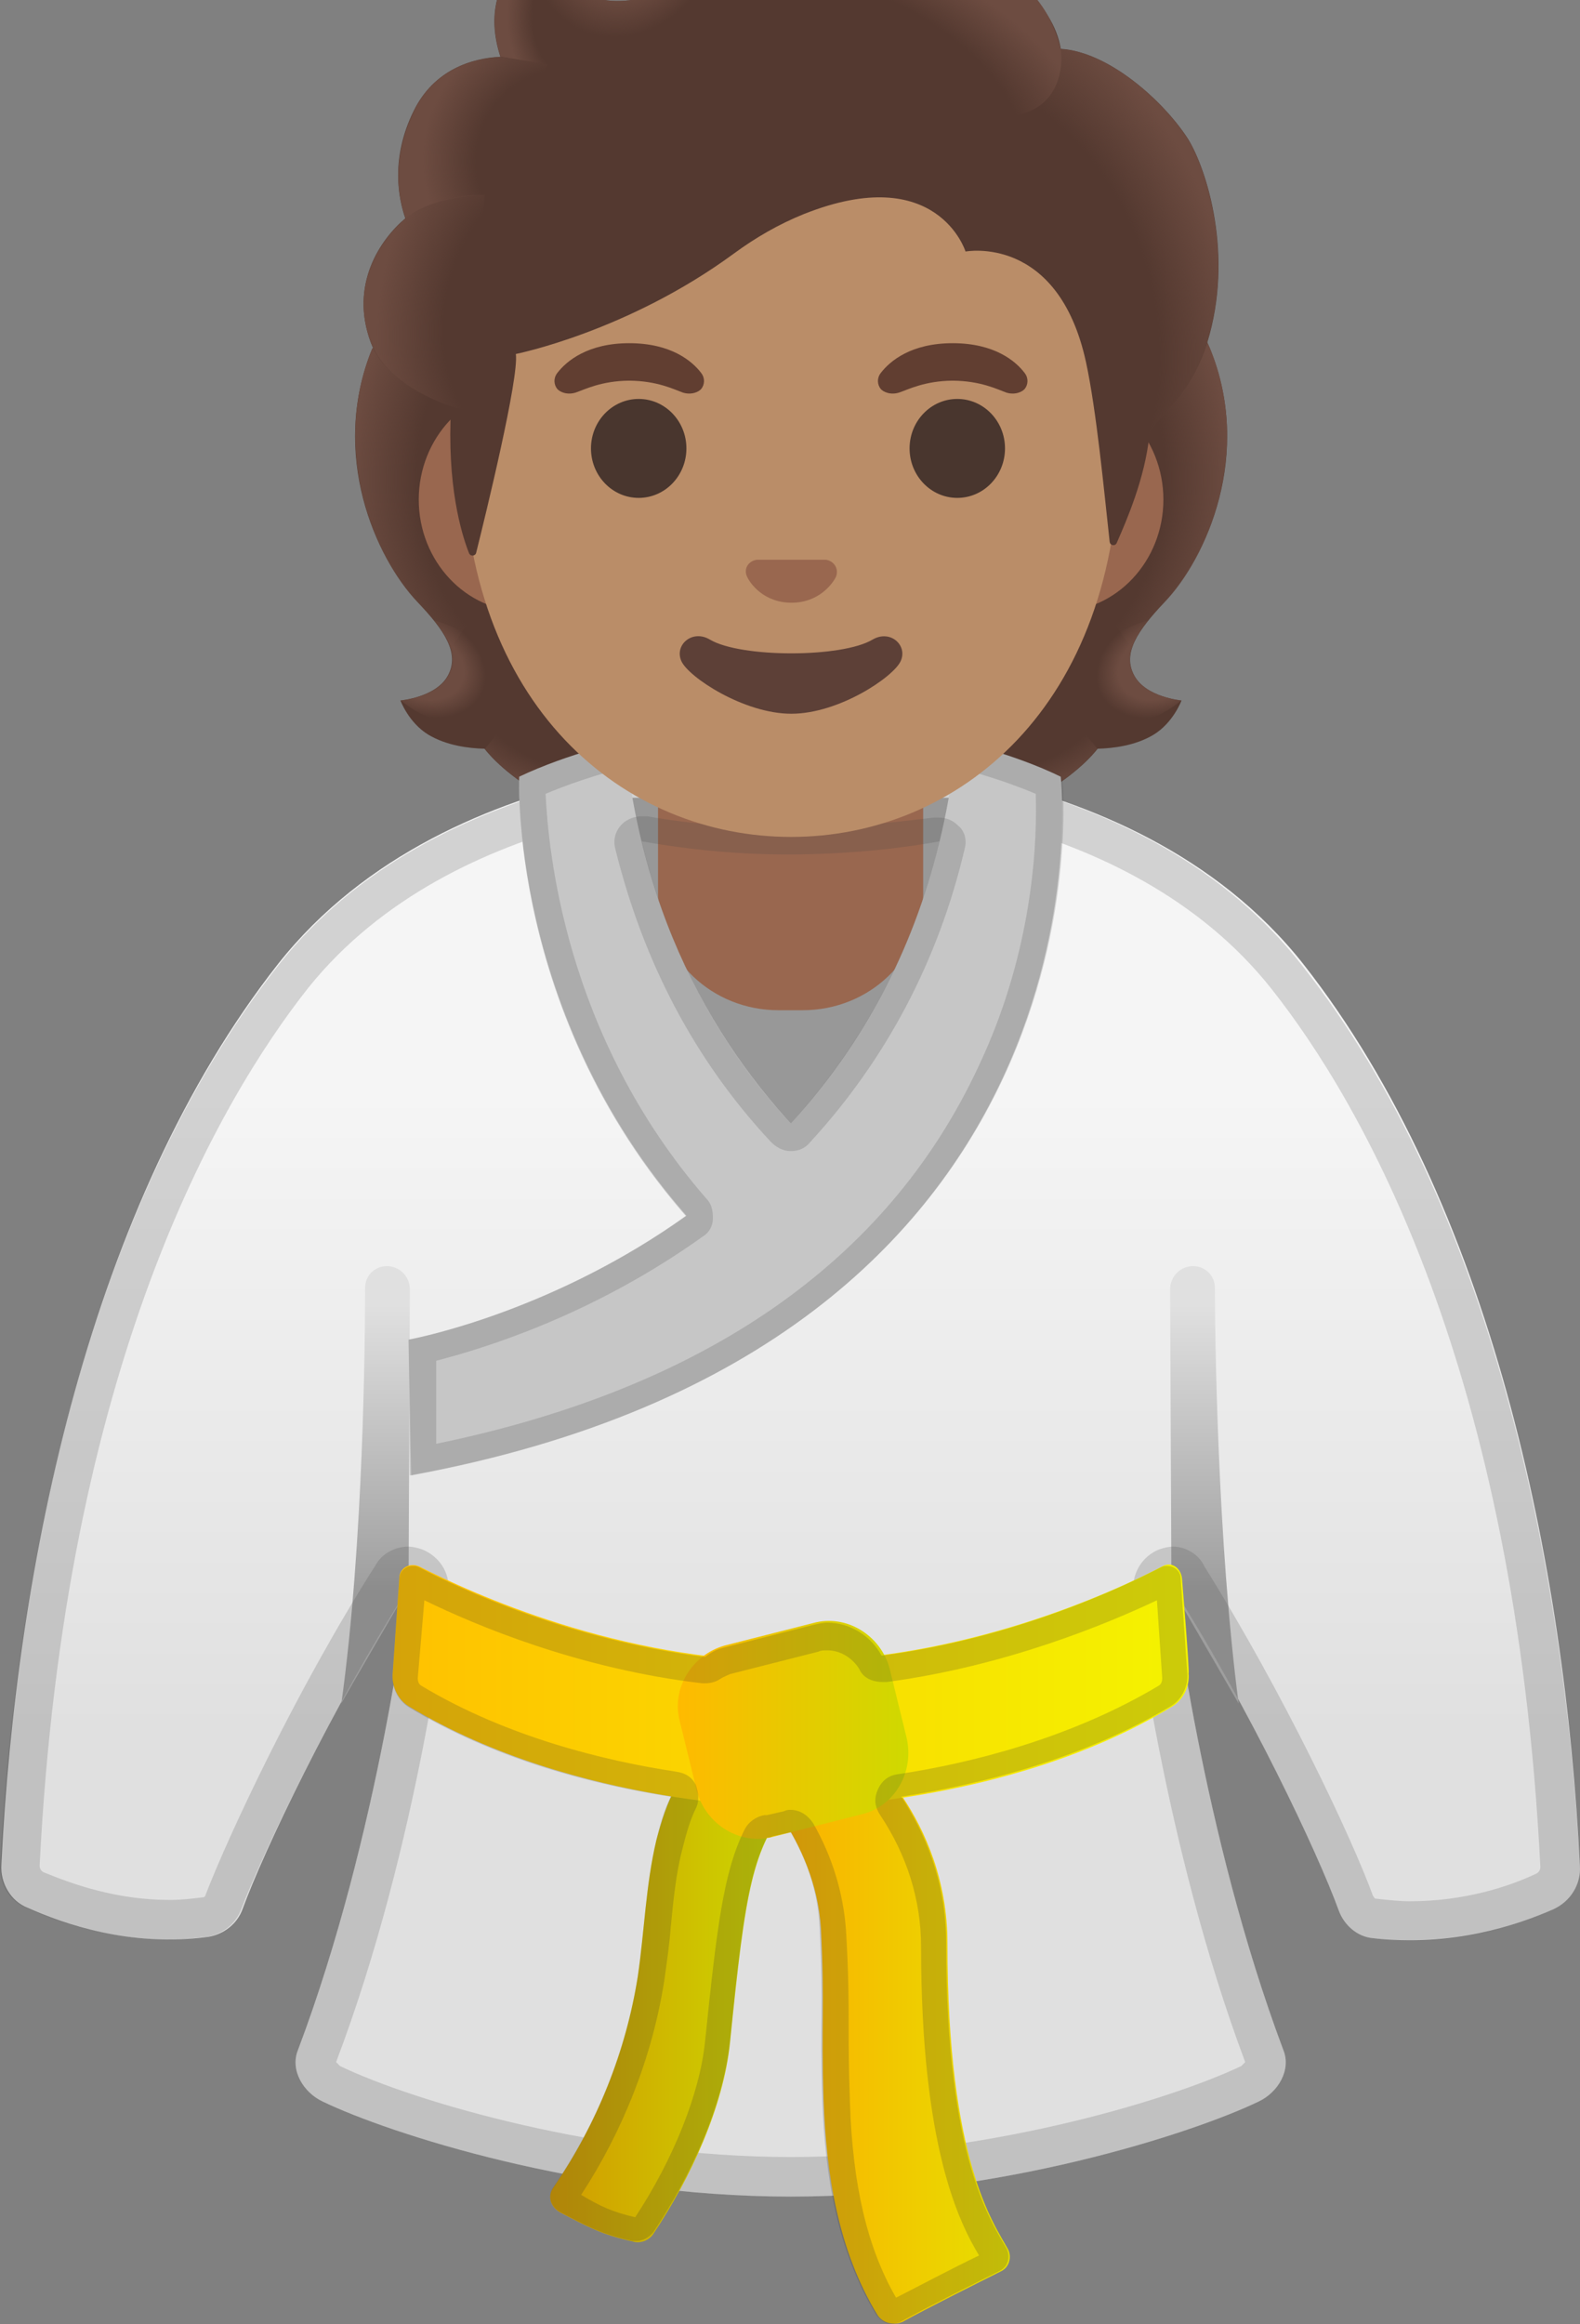 <?xml version="1.0" encoding="UTF-8" standalone="no"?>
<!-- Generator: Adobe Illustrator 24.0.3, SVG Export Plug-In . SVG Version: 6.00 Build 0)  -->

<svg
   version="1.1"
   id="Layer_1"
   x="0px"
   y="0px"
   viewBox="0 0 119.917 176.282"
   xml:space="preserve"
   sodipodi:docname="yellowbelt.svg"
   inkscape:version="1.1.1 (3bf5ae0d25, 2021-09-20, custom)"
   width="119.917"
   height="176.282"
   xmlns:inkscape="http://www.inkscape.org/namespaces/inkscape"
   xmlns:sodipodi="http://sodipodi.sourceforge.net/DTD/sodipodi-0.dtd"
   xmlns:xlink="http://www.w3.org/1999/xlink"
   xmlns="http://www.w3.org/2000/svg"
   xmlns:svg="http://www.w3.org/2000/svg"><rect x="0" y="0" width="119.917" height="176.282" fill="#808080" stroke="none"/><defs
   id="defs56"><linearGradient
     inkscape:collect="always"
     id="linearGradient3016"><stop
       style="stop-color:#d29a00;stop-opacity:1"
       offset="0"
       id="stop3012" /><stop
       style="stop-color:#cbdd00;stop-opacity:1"
       offset="1"
       id="stop3014" /></linearGradient><linearGradient
     inkscape:collect="always"
     id="linearGradient2110"><stop
       style="stop-color:#ffc100;stop-opacity:1"
       offset="0"
       id="stop2106" /><stop
       style="stop-color:#f4f300;stop-opacity:1"
       offset="1"
       id="stop2108" /></linearGradient><linearGradient
     inkscape:collect="always"
     id="linearGradient2104"><stop
       style="stop-color:#ffba00;stop-opacity:1"
       offset="0"
       id="stop2100" /><stop
       style="stop-color:#cfd900;stop-opacity:1"
       offset="1"
       id="stop2102" /></linearGradient><linearGradient
     inkscape:collect="always"
     id="linearGradient1983"><stop
       style="stop-color:#ffa900;stop-opacity:1"
       offset="0"
       id="stop1979" /><stop
       style="stop-color:#e6e000;stop-opacity:1"
       offset="1"
       id="stop1981" /></linearGradient><linearGradient
     inkscape:collect="always"
     xlink:href="#linearGradient1983"
     id="linearGradient1985"
     x1="60.7"
     y1="102.119"
     x2="80.635"
     y2="102.119"
     gradientUnits="userSpaceOnUse"
     gradientTransform="translate(-3.992,52.213)" /><linearGradient
     inkscape:collect="always"
     xlink:href="#linearGradient3016"
     id="linearGradient1987"
     x1="45.752"
     y1="98.816"
     x2="64.344"
     y2="98.816"
     gradientUnits="userSpaceOnUse"
     gradientTransform="translate(-3.992,52.213)" /><linearGradient
     inkscape:collect="always"
     xlink:href="#linearGradient2110"
     id="linearGradient1989"
     x1="33.787"
     y1="75.68"
     x2="94.213"
     y2="75.68"
     gradientUnits="userSpaceOnUse"
     gradientTransform="translate(-3.992,52.213)" /><linearGradient
     inkscape:collect="always"
     xlink:href="#linearGradient2104"
     id="linearGradient1991"
     x1="55.435"
     y1="79"
     x2="72.932"
     y2="79"
     gradientUnits="userSpaceOnUse"
     gradientTransform="translate(-3.992,52.213)" /><linearGradient
     id="hand_3_"
     gradientUnits="userSpaceOnUse"
     x1="113.339"
     y1="22.747"
     x2="103.056"
     y2="29.823"
     gradientTransform="matrix(1,0,0,-1,0,130)"><stop
       offset="0"
       style="stop-color:#8D5738"
       id="stop69" /><stop
       offset="0.5"
       style="stop-color:#A56C43"
       id="stop71" /></linearGradient><linearGradient
     id="tone_12_"
     gradientUnits="userSpaceOnUse"
     x1="106.945"
     y1="24.495"
     x2="105.318"
     y2="27.114"
     gradientTransform="matrix(1,0,0,-1,0,130)"><stop
       offset="0"
       style="stop-color:#8D5738"
       id="stop78" /><stop
       offset="1"
       style="stop-color:#A56C43;stop-opacity:0"
       id="stop80" /></linearGradient><linearGradient
     id="arm_3_"
     gradientUnits="userSpaceOnUse"
     x1="435.402"
     y1="66.414"
     x2="435.402"
     y2="21.552"
     gradientTransform="rotate(180,262.879,65)"><stop
       offset="0"
       style="stop-color:#8D5738"
       id="stop2-3" /><stop
       offset="0.5"
       style="stop-color:#A56C43"
       id="stop4-6" /></linearGradient><linearGradient
     id="arm_4_"
     gradientUnits="userSpaceOnUse"
     x1="37.188"
     y1="66.414"
     x2="37.188"
     y2="21.552"
     gradientTransform="matrix(1,0,0,-1,0,130)"><stop
       offset="0"
       style="stop-color:#8D5738"
       id="stop9-7" /><stop
       offset="0.5"
       style="stop-color:#A56C43"
       id="stop11-5" /></linearGradient><linearGradient
     id="shadow_4_"
     gradientUnits="userSpaceOnUse"
     x1="26.494"
     y1="22.38"
     x2="31.461"
     y2="16.134"
     gradientTransform="matrix(1,-0.009,-0.009,-1,0.161,130.191)"><stop
       offset="0"
       style="stop-color:#8D5738"
       id="stop29" /><stop
       offset="0.5"
       style="stop-color:#A56C43;stop-opacity:0"
       id="stop31" /></linearGradient><linearGradient
     id="hand_4_"
     gradientUnits="userSpaceOnUse"
     x1="13.984"
     y1="24.347"
     x2="28.702"
     y2="30.102"
     gradientTransform="matrix(1,0,0,-1,0,130)"><stop
       offset="0"
       style="stop-color:#8D5738"
       id="stop88" /><stop
       offset="0.5"
       style="stop-color:#A56C43"
       id="stop90" /></linearGradient><linearGradient
     id="tone_15_"
     gradientUnits="userSpaceOnUse"
     x1="20.895"
     y1="25.176"
     x2="23.124"
     y2="27.936"
     gradientTransform="matrix(1,0,0,-1,0,130)"><stop
       offset="0"
       style="stop-color:#8D5738"
       id="stop97" /><stop
       offset="1"
       style="stop-color:#A56C43;stop-opacity:0"
       id="stop99" /></linearGradient><radialGradient
     id="SVGID_1_-3"
     cx="107.177"
     cy="85.792"
     r="11.312"
     gradientTransform="matrix(1,0,0,0.491,-36.133,-0.969)"
     gradientUnits="userSpaceOnUse"><stop
       offset="0.728"
       style="stop-color:#6D4C41;stop-opacity:0"
       id="stop109" /><stop
       offset="1"
       style="stop-color:#6D4C41"
       id="stop111" /></radialGradient><radialGradient
     id="SVGID_2_-5"
     cx="97.518"
     cy="91.302"
     r="3.343"
     gradientTransform="matrix(-0.906,0.424,-0.314,-0.672,199.217,59.505)"
     gradientUnits="userSpaceOnUse"><stop
       offset="0.663"
       style="stop-color:#6D4C41"
       id="stop116" /><stop
       offset="1"
       style="stop-color:#6D4C41;stop-opacity:0"
       id="stop118" /></radialGradient><radialGradient
     id="SVGID_3_-6"
     cx="106.772"
     cy="97.86"
     r="14.684"
     gradientTransform="matrix(-0.075,-0.997,0.831,-0.062,0.158,142.594)"
     gradientUnits="userSpaceOnUse"><stop
       offset="0.725"
       style="stop-color:#6D4C41;stop-opacity:0"
       id="stop123" /><stop
       offset="1"
       style="stop-color:#6D4C41"
       id="stop125" /></radialGradient><radialGradient
     id="SVGID_4_"
     cx="56.412"
     cy="100.253"
     r="14.684"
     gradientTransform="matrix(0.075,-0.997,-0.831,-0.062,133.6,92.524)"
     gradientUnits="userSpaceOnUse"><stop
       offset="0.725"
       style="stop-color:#6D4C41;stop-opacity:0"
       id="stop130" /><stop
       offset="1"
       style="stop-color:#6D4C41"
       id="stop132" /></radialGradient><radialGradient
     id="SVGID_5_"
     cx="58.967"
     cy="85.792"
     r="11.312"
     gradientTransform="matrix(-1,0,0,0.491,115.934,-0.969)"
     gradientUnits="userSpaceOnUse"><stop
       offset="0.728"
       style="stop-color:#6D4C41;stop-opacity:0"
       id="stop137" /><stop
       offset="1"
       style="stop-color:#6D4C41"
       id="stop139" /></radialGradient><radialGradient
     id="SVGID_6_"
     cx="45.496"
     cy="90.16"
     r="3.343"
     gradientTransform="matrix(0.906,0.424,0.314,-0.672,-23.728,80.785)"
     gradientUnits="userSpaceOnUse"><stop
       offset="0.663"
       style="stop-color:#6D4C41"
       id="stop144" /><stop
       offset="1"
       style="stop-color:#6D4C41;stop-opacity:0"
       id="stop146" /></radialGradient><radialGradient
     id="SVGID_7_"
     cx="72.532"
     cy="105.845"
     r="17.211"
     gradientTransform="matrix(0.308,0.952,0.706,-0.228,-24.247,-22.575)"
     gradientUnits="userSpaceOnUse"><stop
       offset="0.699"
       style="stop-color:#6D4C41;stop-opacity:0"
       id="stop172" /><stop
       offset="1"
       style="stop-color:#6D4C41"
       id="stop174" /></radialGradient><radialGradient
     id="SVGID_8_"
     cx="55.658"
     cy="125.824"
     r="4.513"
     gradientTransform="matrix(0.881,0.473,0.56,-1.045,-63.538,108.704)"
     gradientUnits="userSpaceOnUse"><stop
       offset="0.58"
       style="stop-color:#6D4C41"
       id="stop179" /><stop
       offset="1"
       style="stop-color:#6D4C41;stop-opacity:0"
       id="stop181" /></radialGradient><radialGradient
     id="SVGID_9_"
     cx="152.812"
     cy="57.256"
     r="13.873"
     gradientTransform="matrix(-0.938,-0.394,-0.218,0.528,221.9,41.724)"
     gradientUnits="userSpaceOnUse"><stop
       offset="0.699"
       style="stop-color:#6D4C41;stop-opacity:0"
       id="stop186" /><stop
       offset="1"
       style="stop-color:#6D4C41"
       id="stop188" /></radialGradient><radialGradient
     id="SVGID_10_"
     cx="54.2"
     cy="122.18"
     r="4.142"
     gradientTransform="matrix(1,0,0,-1.223,0,157.1)"
     gradientUnits="userSpaceOnUse"><stop
       offset="0.702"
       style="stop-color:#6D4C41;stop-opacity:0"
       id="stop193" /><stop
       offset="1"
       style="stop-color:#6D4C41"
       id="stop195" /></radialGradient><radialGradient
     id="SVGID_11_"
     cx="55.856"
     cy="113.297"
     r="7.769"
     gradientTransform="matrix(-0.966,-0.26,-0.243,0.904,135.122,-72.924)"
     gradientUnits="userSpaceOnUse"><stop
       offset="0.66"
       style="stop-color:#6D4C41;stop-opacity:0"
       id="stop200" /><stop
       offset="1"
       style="stop-color:#6D4C41"
       id="stop202" /></radialGradient><radialGradient
     id="SVGID_12_"
     cx="51.66"
     cy="107.158"
     r="8.156"
     gradientTransform="matrix(0.991,0.136,0.192,-1.392,-19.911,164.583)"
     gradientUnits="userSpaceOnUse"><stop
       offset="0.598"
       style="stop-color:#6D4C41;stop-opacity:0"
       id="stop207" /><stop
       offset="1"
       style="stop-color:#6D4C41"
       id="stop209" /></radialGradient></defs><sodipodi:namedview
   id="namedview54"
   pagecolor="#ffffff"
   bordercolor="#eeeeee"
   borderopacity="1"
   inkscape:pageshadow="0"
   inkscape:pageopacity="0"
   inkscape:pagecheckerboard="0"
   showgrid="false"
   inkscape:zoom="11.84375"
   inkscape:cx="70.585752"
   inkscape:cy="138.80739"
   inkscape:window-width="2560"
   inkscape:window-height="1000"
   inkscape:window-x="1920"
   inkscape:window-y="0"
   inkscape:window-maximized="1"
   inkscape:current-layer="Layer_1"
   inkscape:snap-global="false" />
<linearGradient
   id="SVGID_1_"
   gradientUnits="userSpaceOnUse"
   x1="64"
   y1="719.977"
   x2="64"
   y2="806.526"
   gradientTransform="translate(-3.992,-661.677)">
	<stop
   offset="0.284"
   style="stop-color:#F5F5F5"
   id="stop2" />
	<stop
   offset="0.842"
   style="stop-color:#E0E0E0"
   id="stop4" />
</linearGradient>
<g
   id="hairGroup"
   transform="matrix(1.545,0,0,1.545,-38.84,-10.647)"><path
     id="hair_3_"
     style="fill:#543930"
     d="m 80.86,40.06 c -0.6,-1.1 0.17,-2.21 1.48,-3.6 2.08,-2.19 4.35,-7.28 2.24,-12.44 0.01,-0.03 -0.41,-0.9 -0.4,-0.93 L 83.31,23.05 C 83.03,23.01 73.52,22.99 64,22.99 c -9.52,0 -19.03,0.02 -19.31,0.06 0,0 -1.28,0.94 -1.27,0.97 -2.1,5.17 0.16,10.25 2.24,12.44 1.31,1.38 2.08,2.5 1.48,3.6 -0.58,1.07 -2.33,1.22 -2.33,1.22 0,0 0.4,1.09 1.37,1.68 0.9,0.54 1.99,0.67 2.76,0.69 0,0 2.97,4.11 10.74,4.11 H 64 68.32 c 7.76,0 10.74,-4.11 10.74,-4.11 0.76,-0.02 1.86,-0.15 2.75,-0.69 0.97,-0.59 1.37,-1.68 1.37,-1.68 0,0 -1.74,-0.15 -2.32,-1.22 z" /><g
     id="hairHighlights_1_"><radialGradient
       id="radialGradient1085"
       cx="107.177"
       cy="85.792"
       r="11.312"
       gradientTransform="matrix(1,0,0,0.491,-36.133,-0.969)"
       gradientUnits="userSpaceOnUse"><stop
         offset="0.728"
         style="stop-color:#6D4C41;stop-opacity:0"
         id="stop1081" /><stop
         offset="1"
         style="stop-color:#6D4C41"
         id="stop1083" /></radialGradient><path
       style="fill:url(#SVGID_1_-3)"
       d="M 63.99,47.76 V 43.2 l 13.8,-1.09 1.25,1.54 c 0,0 -2.97,4.11 -10.74,4.11 z"
       id="path114" /><radialGradient
       id="radialGradient1092"
       cx="97.518"
       cy="91.302"
       r="3.343"
       gradientTransform="matrix(-0.906,0.424,-0.314,-0.672,199.217,59.505)"
       gradientUnits="userSpaceOnUse"><stop
         offset="0.663"
         style="stop-color:#6D4C41"
         id="stop1088" /><stop
         offset="1"
         style="stop-color:#6D4C41;stop-opacity:0"
         id="stop1090" /></radialGradient><path
       style="fill:url(#SVGID_2_-5)"
       d="m 79.02,41.66 c -2.07,-3.14 2.52,-4.31 2.52,-4.31 0,0 0,0 0,0 -0.8,0.99 -1.16,1.86 -0.69,2.71 0.58,1.07 2.32,1.22 2.32,1.22 0,0 -2.36,2.11 -4.15,0.38 z"
       id="path121" /><radialGradient
       id="radialGradient1099"
       cx="106.772"
       cy="97.86"
       r="14.684"
       gradientTransform="matrix(-0.075,-0.997,0.831,-0.062,0.158,142.594)"
       gradientUnits="userSpaceOnUse"><stop
         offset="0.725"
         style="stop-color:#6D4C41;stop-opacity:0"
         id="stop1095" /><stop
         offset="1"
         style="stop-color:#6D4C41"
         id="stop1097" /></radialGradient><path
       style="fill:url(#SVGID_3_-6)"
       d="m 84.59,24.02 c 2.05,5 -0.11,10.15 -2.13,12.32 -0.28,0.3 -1.45,1.45 -1.72,2.38 0,0 -4.61,-6.43 -5.99,-10.2 -0.28,-0.76 -0.53,-1.55 -0.56,-2.36 -0.03,-0.61 0.07,-1.33 0.42,-1.85 0.43,-0.63 9.74,-0.82 9.74,-0.82 -0.01,0.01 0.24,0.53 0.24,0.53 z"
       id="path128" /><radialGradient
       id="radialGradient1106"
       cx="56.412"
       cy="100.253"
       r="14.684"
       gradientTransform="matrix(0.075,-0.997,-0.831,-0.062,133.6,92.524)"
       gradientUnits="userSpaceOnUse"><stop
         offset="0.725"
         style="stop-color:#6D4C41;stop-opacity:0"
         id="stop1102" /><stop
         offset="1"
         style="stop-color:#6D4C41"
         id="stop1104" /></radialGradient><path
       style="fill:url(#SVGID_4_)"
       d="m 43.42,24.02 c -2.05,5 0.11,10.15 2.13,12.32 0.28,0.3 1.45,1.45 1.72,2.38 0,0 4.61,-6.43 5.99,-10.2 0.28,-0.76 0.53,-1.55 0.56,-2.36 0.03,-0.61 -0.07,-1.33 -0.42,-1.85 -0.43,-0.63 -0.93,-0.47 -1.66,-0.47 -1.39,0 -7.48,-0.36 -7.95,-0.36 0.01,0.02 -0.37,0.54 -0.37,0.54 z"
       id="path135" /><radialGradient
       id="radialGradient1113"
       cx="58.967"
       cy="85.792"
       r="11.312"
       gradientTransform="matrix(-1,0,0,0.491,115.934,-0.969)"
       gradientUnits="userSpaceOnUse"><stop
         offset="0.728"
         style="stop-color:#6D4C41;stop-opacity:0"
         id="stop1109" /><stop
         offset="1"
         style="stop-color:#6D4C41"
         id="stop1111" /></radialGradient><path
       style="fill:url(#SVGID_5_)"
       d="M 64.02,47.76 V 43.2 l -13.8,-1.09 -1.26,1.54 c 0,0 2.97,4.11 10.74,4.11 z"
       id="path142" /><radialGradient
       id="radialGradient1120"
       cx="45.496"
       cy="90.16"
       r="3.343"
       gradientTransform="matrix(0.906,0.424,0.314,-0.672,-23.728,80.785)"
       gradientUnits="userSpaceOnUse"><stop
         offset="0.663"
         style="stop-color:#6D4C41"
         id="stop1116" /><stop
         offset="1"
         style="stop-color:#6D4C41;stop-opacity:0"
         id="stop1118" /></radialGradient><path
       style="fill:url(#SVGID_6_)"
       d="m 48.99,41.66 c 2.07,-3.14 -2.52,-4.31 -2.52,-4.31 0,0 0,0 0,0 0.8,0.99 1.16,1.86 0.69,2.71 -0.58,1.07 -2.33,1.22 -2.33,1.22 0,0 2.38,2.11 4.16,0.38 z"
       id="path149" /></g></g><path
   style="fill:url(#SVGID_1_)"
   d="m 98.908,73.113 c -13.2,-16.7 -38.9,-15.7 -38.9,-15.7 0,0 -25.7,-1 -38.9,15.7 -14.3,18.2 -19.9,45.7 -21,68.3 -0.1,1.4 0.7,2.8 2,3.3 2.7,1.2 7.7,3 13.7,2.2 1.2,-0.2 2.2,-1 2.6,-2.1 1.6,-4.4 6.8,-15.3 12.6,-24.4 0,0 -2.2,18.7 -8.4,35.1 -0.6,1.5 0.4,3.2 1.9,3.9 5,2.4 19.7,7.2 35.5,7.2 15.8,0 30.5,-4.8 35.5,-7.2 1.5,-0.7 2.5,-2.4 1.9,-3.9 -6.2,-16.5 -8.4,-35.1 -8.4,-35.1 5.8,9.1 11,20.1 12.6,24.5 0.4,1.1 1.4,2 2.6,2.1 6,0.7 11,-1 13.7,-2.2 1.3,-0.6 2.1,-1.9 2,-3.3 -1.1,-22.7 -6.7,-50.2 -21,-68.4 z"
   id="path7" />
<linearGradient
   id="SVGID_2_"
   gradientUnits="userSpaceOnUse"
   x1="95.4"
   y1="749.569"
   x2="95.4"
   y2="788.904"
   gradientTransform="translate(-3.992,-661.677)">
	<stop
   offset="0.282"
   style="stop-color:#E0E0E0"
   id="stop9" />
	<stop
   offset="0.836"
   style="stop-color:#9E9E9E"
   id="stop11" />
</linearGradient>
<path
   style="fill:url(#SVGID_2_)"
   d="m 88.908,120.413 -0.1,-22.6 c 0,-1.5 1.7,-2.3 2.8,-1.4 0.4,0.3 0.6,0.8 0.6,1.3 0,3.7 0.2,19.3 1.8,31.5 z"
   id="path14" />
<linearGradient
   id="SVGID_3_"
   gradientUnits="userSpaceOnUse"
   x1="32.499"
   y1="749.569"
   x2="32.499"
   y2="788.904"
   gradientTransform="translate(-3.992,-661.677)">
	<stop
   offset="0.282"
   style="stop-color:#E0E0E0"
   id="stop16" />
	<stop
   offset="0.836"
   style="stop-color:#9E9E9E"
   id="stop18" />
</linearGradient>
<path
   style="fill:url(#SVGID_3_)"
   d="m 31.008,120.413 0.1,-22.6 c 0,-1.5 -1.7,-2.3 -2.8,-1.4 -0.4,0.3 -0.6,0.8 -0.6,1.3 0,3.7 -0.1,19.3 -1.8,31.5 -0.1,0.1 5.1,-8.8 5.1,-8.8 z"
   id="path21" />
<g
   style="opacity:0.2"
   id="g25"
   transform="translate(-3.992,52.213)">
	<path
   style="fill:#444444"
   d="m 64.7,8.2 c 4.1,0 24.8,0.7 35.8,14.6 6.8,8.6 18.5,28.7 20.4,66.6 0,0.2 -0.1,0.4 -0.3,0.5 -2.1,1 -5.5,2.1 -9.6,2.1 -0.8,0 -1.7,-0.1 -2.6,-0.2 -0.1,0 -0.1,-0.1 -0.2,-0.2 -1.6,-4.4 -6.8,-15.4 -12.8,-25 C 95,65.7 94,65.1 93,65.1 c -0.3,0 -0.7,0.1 -1,0.2 -1.3,0.5 -2.1,1.8 -2,3.2 0.1,0.8 2.3,19.2 8.5,35.7 -0.1,0.1 -0.2,0.2 -0.3,0.3 -5.7,2.7 -19.9,6.9 -34.2,6.9 -14.3,0 -28.6,-4.2 -34.2,-6.9 -0.1,-0.1 -0.2,-0.2 -0.3,-0.3 6.3,-16.6 8.4,-34.9 8.5,-35.7 0.2,-1.4 -0.7,-2.7 -2,-3.2 -0.3,-0.1 -0.7,-0.2 -1,-0.2 -1,0 -2,0.5 -2.5,1.4 -6.1,9.6 -11.2,20.6 -12.9,25 0,0.1 -0.1,0.2 -0.2,0.2 -0.8,0.1 -1.7,0.2 -2.5,0.2 -4.1,0 -7.4,-1.2 -9.6,-2.1 C 7.1,89.7 7,89.5 7,89.3 8.9,51.4 20.6,31.3 27.4,22.7 38.5,8.9 59.2,8.2 63.3,8.2 c 0.4,0 0.6,0 0.6,0 h 0.1 0.1 c 0,0 0.2,0 0.6,0 m 0,-3 c -0.5,0 -0.7,0 -0.7,0 0,0 -0.3,0 -0.7,0 C 59,5.2 37,6 25.2,20.9 10.8,39.1 5.2,66.6 4,89.2 c -0.1,1.4 0.7,2.8 2,3.3 2.2,1 6.1,2.4 10.8,2.4 0.9,0 1.9,-0.1 2.9,-0.2 1.2,-0.2 2.2,-1 2.6,-2.1 1.7,-4.4 6.9,-15.3 12.7,-24.4 0,0 -2.2,18.7 -8.4,35.1 -0.6,1.5 0.4,3.2 1.9,3.9 5,2.4 19.7,7.2 35.5,7.2 15.8,0 30.5,-4.8 35.5,-7.2 1.5,-0.7 2.5,-2.4 1.9,-3.9 C 95.2,86.8 93,68.2 93,68.2 c 5.8,9.1 11,20.1 12.6,24.5 0.4,1.1 1.4,2 2.6,2.1 1,0.1 2,0.2 2.9,0.2 4.7,0 8.6,-1.4 10.8,-2.4 1.3,-0.6 2.1,-1.9 2,-3.3 C 122.7,66.7 117.2,39.2 102.8,21 91,5.9 69.1,5.2 64.7,5.2 Z"
   id="path23" />
</g>
<polygon
   style="fill:#989898"
   points="75.9,21.8 64,37.5 51.4,22.3 50.1,8.3 78.2,8.3 "
   id="polygon27"
   transform="translate(-3.992,52.213)" />

<g
   id="neck"
   transform="matrix(2.107,0,0,2.107,-74.834,-36.94)"><path
     id="neck_1_"
     style="fill:#99674f"
     d="m 64,44.7 h -4.78 v 5.06 c 0,2.29 1.94,4.14 4.34,4.14 h 0.87 c 2.4,0 4.34,-1.85 4.34,-4.14 V 44.7 Z" /></g><path
   style="fill:#c6c6c6"
   d="m 47.408,56.213 c 0,0 -4.2,0.9 -8,2.7 0,0 -1,20.8 16.1,36.9 l 7.6,-7.5 c -7.5,-6.9 -14.2,-17.1 -15.7,-32.1 z"
   id="path31" />
<path
   style="fill:#c6c6c6"
   d="m 72.608,56.213 c 0,0 4.2,0.9 7.9,2.7 0,0 4.8,43.1 -49.4,53 l -0.1,-10.3 c 0,0 37.6,-6.7 41.6,-45.4 z"
   id="path33" />
<path
   style="fill:url(#linearGradient1987);fill-opacity:1"
   d="m 55.708,132.113 c -0.5,-0.2 -1.2,-0.2 -1.6,0.2 -2.5,1.9 -3.5,4.2 -4.3,7.3 -0.8,3.4 -0.9,6.9 -1.4,10.3 -0.9,5.7 -3.1,11.2 -6.4,16 -0.5,0.7 -0.2,1.5 0.5,1.9 2.1,1.1 3.2,1.7 5.5,2.2 0.6,0.2 1.3,-0.1 1.6,-0.6 2.8,-4.2 5.3,-9.6 5.8,-14.5 1.2,-11.9 1.7,-14.5 4.5,-18.2 0.4,-0.5 0.6,-1.3 0.3,-1.9 -0.1,-0.4 -0.4,-0.6 -0.8,-0.9 -0.8,-0.8 -2.6,-1.3 -3.7,-1.8 z"
   id="path35" />
<path
   style="fill:url(#linearGradient1985);fill-opacity:1"
   d="m 56.708,134.613 c 0,0 5.2,4.8 5.6,11.7 0.3,6.1 0,6.9 0.2,13 0.2,5.6 1.1,11.4 4.1,16.3 0.4,0.6 1.2,0.8 1.9,0.5 1.8,-1 5.8,-3 7.4,-3.8 0.7,-0.3 0.9,-1.1 0.6,-1.7 -1.1,-2 -4.6,-6.7 -4.6,-23.2 0,-9.6 -6.8,-15 -6.8,-15 z"
   id="path37" />

<path
   style="fill:url(#linearGradient1989);fill-opacity:1"
   d="m 89.708,119.713 c -0.1,-0.8 -0.8,-1.3 -1.5,-0.9 -3.8,2 -15.2,7.2 -28.2,7.2 -13,0 -24.3,-5.2 -28.2,-7.2 -0.7,-0.3 -1.5,0.1 -1.5,0.9 l -0.5,7.2 c -0.1,1 0.4,2 1.2,2.5 12.7,7.7 29,7.7 29,7.7 0,0 16.4,0 29,-7.7 0.8,-0.5 1.3,-1.5 1.2,-2.5 0.1,0 -0.5,-7.2 -0.5,-7.2 z"
   id="path41" />
<g
   style="opacity:0.2"
   id="g45"
   transform="translate(-3.992,52.213)">
	<path
   style="fill:#444444"
   d="m 51.5,6 c 1.4,0.2 6.4,0.7 12.9,0.7 4.3,0 8.4,-0.2 12.1,-0.7 0.9,0.2 3.5,0.9 6.1,2 0.1,3 0,11.6 -4.4,20.8 C 71.3,43.5 57.5,53.1 37.1,57.3 V 51 c 3.5,-0.9 11.8,-3.4 20.2,-9.4 0.5,-0.3 0.8,-0.8 0.8,-1.4 0,-0.6 -0.1,-1.1 -0.5,-1.5 C 46.8,26.3 45.6,12.1 45.4,8 48,6.9 50.6,6.2 51.5,6 m 12.3,4.6 c -3.7,0 -7.3,-0.3 -10.7,-0.9 -0.1,0 -0.2,0 -0.4,0 -0.5,0 -1.1,0.2 -1.5,0.6 -0.5,0.5 -0.7,1.2 -0.5,1.9 2.1,8.5 6,16 11.8,22.2 0.4,0.4 0.9,0.7 1.5,0.7 0.6,0 1.1,-0.2 1.5,-0.7 5.7,-6.2 9.7,-13.7 11.7,-22.2 0.2,-0.7 0,-1.4 -0.5,-1.8 -0.4,-0.4 -0.9,-0.6 -1.5,-0.6 -0.1,0 -0.2,0 -0.3,0 -1.9,0.2 -6,0.8 -11.1,0.8 M 51.4,4 c 0,0 -4.2,0.9 -8,2.7 0,0 -0.8,17.9 12.7,33.3 C 45.6,47.5 35,49.4 35,49.4 l 0.2,10.3 C 89.3,49.7 84.6,6.7 84.6,6.7 80.8,4.9 76.6,4 76.6,4 72.3,4.6 68.1,4.8 64.4,4.8 56.9,4.8 51.4,4 51.4,4 Z m 12.3,8.6 c 5.3,0 9.5,-0.6 11.6,-1 C 73.1,20.7 68.9,27.6 64,33 59.1,27.7 54.9,20.7 52.7,11.6 c 3.9,0.7 7.7,1 11,1 z"
   id="path43" />
</g>


<g
   id="ears"
   transform="matrix(1.545,0,0,1.545,-38.84,-10.647)"><path
     id="ears_1_"
     style="fill:#99674f"
     d="M 77.14,25.93 H 73.6 54.4 50.86 c -2.83,0 -5.15,2.47 -5.15,5.49 0,3.02 2.32,5.49 5.15,5.49 h 3.54 19.2 3.54 c 2.83,0 5.15,-2.47 5.15,-5.49 0,-3.02 -2.32,-5.49 -5.15,-5.49 z" /></g><g
   id="head"
   transform="matrix(1.545,0,0,1.545,-38.84,-10.647)"><path
     id="head_1_"
     style="fill:#ba8d68"
     d="m 64,7.01 v 0 0 c -8.37,0 -16.12,8.95 -16.12,21.83 0,12.81 7.98,19.14 16.12,19.14 8.14,0 16.12,-6.33 16.12,-19.14 C 80.12,15.95 72.37,7.01 64,7.01 Z" /></g><g
   id="eyebrows"
   transform="matrix(1.545,0,0,1.545,-38.84,-10.647)"><path
     style="fill:#613e31"
     d="m 59.59,25.21 c -0.45,-0.6 -1.5,-1.47 -3.54,-1.47 -2.03,0 -3.08,0.87 -3.54,1.47 -0.2,0.27 -0.15,0.57 -0.01,0.76 0.13,0.17 0.51,0.33 0.93,0.19 0.42,-0.14 1.24,-0.57 2.62,-0.58 1.38,0.01 2.2,0.43 2.62,0.58 0.42,0.14 0.8,-0.02 0.93,-0.19 0.14,-0.19 0.19,-0.49 -0.01,-0.76 z"
     id="path159" /><path
     style="fill:#613e31"
     d="m 75.48,25.21 c -0.45,-0.6 -1.5,-1.47 -3.54,-1.47 -2.04,0 -3.08,0.87 -3.54,1.47 -0.2,0.27 -0.15,0.57 -0.01,0.76 0.13,0.17 0.51,0.33 0.93,0.19 0.42,-0.14 1.24,-0.57 2.62,-0.58 1.38,0.01 2.2,0.43 2.62,0.58 0.42,0.14 0.8,-0.02 0.93,-0.19 0.14,-0.19 0.19,-0.49 -0.01,-0.76 z"
     id="path161" /></g><path
   id="nose"
   style="fill:#99674f;stroke-width:1.545"
   d="m 62.918,42.519 c -0.077,-0.031 -0.155,-0.046 -0.232,-0.062 h -5.253 c -0.077,0.015 -0.155,0.031 -0.232,0.062 -0.479,0.185 -0.742,0.68 -0.51,1.205 0.232,0.525 1.267,1.993 3.384,1.993 2.101,0 3.152,-1.483 3.384,-1.993 0.185,-0.525 -0.077,-1.02 -0.541,-1.205 z" /><path
   id="mouth"
   style="fill:#5d4037;stroke-width:1.545"
   d="m 66.225,48.514 c -2.333,1.391 -9.997,1.391 -12.345,0 -1.344,-0.803 -2.719,0.417 -2.163,1.638 0.541,1.205 4.728,3.986 8.343,3.986 3.615,0 7.741,-2.781 8.297,-3.986 0.556,-1.205 -0.788,-2.426 -2.132,-1.638 z" /><g
   id="hairGroup_1_"
   transform="matrix(1.545,0,0,1.545,-38.84,-10.647)"><path
     id="hair_2_"
     style="fill:#543930"
     d="M 83.44,13.62 C 82.26,11.84 79.62,9.44 77.25,9.29 76.87,7.01 74.43,5.08 72.07,4.33 65.68,2.3 61.52,4.57 59.28,5.79 58.81,6.04 55.82,7.71 53.72,6.51 52.41,5.76 52.43,3.74 52.43,3.74 c 0,0 -4.12,1.57 -2.71,5.94 -1.41,0.06 -3.27,0.65 -4.25,2.64 -1.17,2.36 -0.75,4.34 -0.42,5.29 -1.22,1.03 -2.75,3.23 -1.7,6.09 0.79,2.15 3.95,3.14 3.95,3.14 -0.22,3.87 0.5,6.25 0.88,7.21 0.07,0.17 0.31,0.15 0.35,-0.02 0.48,-1.92 2.11,-8.6 1.95,-9.76 0,0 5.48,-1.09 10.71,-4.93 1.06,-0.78 2.22,-1.45 3.44,-1.94 6.56,-2.61 7.94,1.84 7.94,1.84 0,0 4.55,-0.87 5.92,5.44 0.51,2.37 0.87,6.16 1.16,8.81 0.02,0.19 0.28,0.23 0.35,0.05 0.46,-1.05 1.38,-3.14 1.6,-5.27 0.08,-0.75 2.1,-1.74 2.96,-4.96 1.16,-4.28 -0.26,-8.4 -1.12,-9.69 z" /><g
     id="hairHighlights"><radialGradient
       id="radialGradient1144"
       cx="72.532"
       cy="105.845"
       r="17.211"
       gradientTransform="matrix(0.308,0.952,0.706,-0.228,-24.247,-22.575)"
       gradientUnits="userSpaceOnUse"><stop
         offset="0.699"
         style="stop-color:#6D4C41;stop-opacity:0"
         id="stop1140" /><stop
         offset="1"
         style="stop-color:#6D4C41"
         id="stop1142" /></radialGradient><path
       style="fill:url(#SVGID_7_)"
       d="m 81.58,28.3 c 0.08,-0.75 2.1,-1.74 2.96,-4.96 0.09,-0.34 0.17,-0.69 0.24,-1.04 0.7,-3.91 -0.56,-7.5 -1.35,-8.68 C 82.34,11.97 80,9.81 77.78,9.36 77.59,9.33 77.4,9.31 77.22,9.3 c 0,0 0.16,1.04 -0.26,1.87 -0.54,1.07 -1.65,1.33 -1.65,1.33 5.8,5.78 5.39,10.62 6.27,15.8 z"
       id="path177" /><radialGradient
       id="radialGradient1151"
       cx="55.658"
       cy="125.824"
       r="4.513"
       gradientTransform="matrix(0.881,0.473,0.56,-1.045,-63.538,108.704)"
       gradientUnits="userSpaceOnUse"><stop
         offset="0.58"
         style="stop-color:#6D4C41"
         id="stop1147" /><stop
         offset="1"
         style="stop-color:#6D4C41;stop-opacity:0"
         id="stop1149" /></radialGradient><path
       style="fill:url(#SVGID_8_)"
       d="m 60.68,5.06 c -0.53,0.26 -1,0.51 -1.4,0.73 -0.47,0.25 -3.46,1.92 -5.56,0.72 -1.29,-0.73 -1.29,-2.69 -1.29,-2.77 -0.59,0.76 -2.39,6.17 2.86,6.53 2.27,0.15 3.66,-1.82 4.49,-3.49 0.31,-0.6 0.78,-1.48 0.9,-1.72 z"
       id="path184" /><radialGradient
       id="radialGradient1158"
       cx="152.812"
       cy="57.256"
       r="13.873"
       gradientTransform="matrix(-0.938,-0.394,-0.218,0.528,221.9,41.724)"
       gradientUnits="userSpaceOnUse"><stop
         offset="0.699"
         style="stop-color:#6D4C41;stop-opacity:0"
         id="stop1154" /><stop
         offset="1"
         style="stop-color:#6D4C41"
         id="stop1156" /></radialGradient><path
       style="fill:url(#SVGID_9_)"
       d="m 71.41,4.13 c 3.54,0.96 5.26,2.76 5.83,5.16 0.17,0.7 0.37,7.28 -12.19,-0.19 C 60.38,6.32 61.65,4.58 62.2,4.38 64.35,3.61 67.45,3.06 71.41,4.13 Z"
       id="path191" /><radialGradient
       id="radialGradient1165"
       cx="54.2"
       cy="122.18"
       r="4.142"
       gradientTransform="matrix(1,0,0,-1.223,0,157.1)"
       gradientUnits="userSpaceOnUse"><stop
         offset="0.702"
         style="stop-color:#6D4C41;stop-opacity:0"
         id="stop1161" /><stop
         offset="1"
         style="stop-color:#6D4C41"
         id="stop1163" /></radialGradient><path
       style="fill:url(#SVGID_10_)"
       d="m 52.42,3.75 c -0.01,0 -0.02,0.01 -0.03,0.01 0,0 0,0 0,0 -0.45,0.19 -3.98,1.82 -2.66,5.92 l 3.76,0.61 C 50.16,6.92 52.44,3.74 52.44,3.74 c 0,0 -0.02,0.01 -0.02,0.01 z"
       id="path198" /><radialGradient
       id="radialGradient1172"
       cx="55.856"
       cy="113.297"
       r="7.769"
       gradientTransform="matrix(-0.966,-0.26,-0.243,0.904,135.122,-72.924)"
       gradientUnits="userSpaceOnUse"><stop
         offset="0.66"
         style="stop-color:#6D4C41;stop-opacity:0"
         id="stop1168" /><stop
         offset="1"
         style="stop-color:#6D4C41"
         id="stop1170" /></radialGradient><path
       style="fill:url(#SVGID_11_)"
       d="M 52.05,10.06 49.73,9.69 c -0.09,0 -0.4,0.03 -0.57,0.05 -1.31,0.18 -2.85,0.86 -3.68,2.59 -0.9,1.86 -0.87,3.47 -0.63,4.53 0.07,0.36 0.22,0.76 0.22,0.76 0,0 1.15,-1.09 3.89,-1.16 z"
       id="path205" /><radialGradient
       id="radialGradient1179"
       cx="51.66"
       cy="107.158"
       r="8.156"
       gradientTransform="matrix(0.991,0.136,0.192,-1.392,-19.911,164.583)"
       gradientUnits="userSpaceOnUse"><stop
         offset="0.598"
         style="stop-color:#6D4C41;stop-opacity:0"
         id="stop1175" /><stop
         offset="1"
         style="stop-color:#6D4C41"
         id="stop1177" /></radialGradient><path
       style="fill:url(#SVGID_12_)"
       d="m 44.95,17.71 c -1.15,1.02 -2.69,3.28 -1.55,6.09 0.86,2.12 3.91,3.04 3.91,3.04 0,0.01 0.61,0.19 0.92,0.19 l 0.72,-10.58 c -1.46,0 -2.87,0.44 -3.78,1.07 0.01,0.02 -0.23,0.17 -0.22,0.19 z"
       id="path212" /></g></g><g
   id="eyes"
   transform="matrix(0.573,0,0,0.573,23.893,-9.094)"><ellipse
     style="fill:#49362e"
     cx="42.9"
     cy="75.23"
     rx="6.32"
     ry="6.55"
     id="ellipse55" /><ellipse
     style="fill:#49362e"
     cx="85.1"
     cy="75.23"
     rx="6.32"
     ry="6.55"
     id="ellipse57" /></g><path
   style="fill:url(#linearGradient1991);fill-opacity:1"
   d="m 65.408,137.613 -6.7,1.7 c -2.5,0.7 -5.1,-0.9 -5.8,-3.4 l -1.3,-5.3 c -0.7,-2.5 0.9,-5.1 3.4,-5.8 l 6.7,-1.7 c 2.5,-0.7 5.1,0.9 5.8,3.4 l 1.3,5.3 c 0.6,2.6 -0.9,5.2 -3.4,5.8 z"
   id="path39" /><g
   style="opacity:0.2;fill:#2d2d2d;fill-opacity:1"
   id="g51"
   transform="translate(-3.992,52.382)">
	<path
   style="fill:#2d2d2d;fill-opacity:1"
   d="m 36.2,69 c 3.9,1.9 11.7,5.2 21.1,6.3 0.1,0 0.2,0 0.2,0 0.4,0 0.8,-0.1 1.1,-0.3 0.3,-0.2 0.6,-0.3 0.8,-0.4 l 6.7,-1.7 c 0.2,-0.1 0.4,-0.1 0.7,-0.1 1,0 1.9,0.6 2.4,1.4 0.3,0.7 1,1 1.8,1 0.1,0 0.2,0 0.3,0 C 80.3,74 88,70.8 91.8,69 l 0.4,5.9 c 0,0.3 -0.1,0.5 -0.3,0.6 -6.7,4 -14.4,5.9 -19.8,6.7 -0.7,0.1 -1.2,0.5 -1.5,1.2 -0.3,0.7 -0.2,1.3 0.2,1.9 2,3 3.1,6.4 3.1,10 0,15.2 2.9,20.9 4.4,23.4 -1.9,0.9 -5.1,2.6 -6.3,3.2 -2.2,-3.8 -3.3,-8.6 -3.5,-14.8 -0.1,-2.7 -0.1,-4.3 -0.1,-5.9 0,-1.9 0,-3.8 -0.2,-7.2 -0.2,-2.7 -1,-5.5 -2.5,-8.1 -0.4,-0.6 -1,-1 -1.7,-1 -0.2,0 -0.3,0 -0.5,0.1 l -1.3,0.3 v 0 H 62 c -0.6,0.1 -1.2,0.5 -1.5,1.1 -1.6,3.2 -2.1,7.4 -3,16.1 -0.4,3.9 -2.4,8.9 -5.3,13.3 -1.7,-0.4 -2.6,-0.8 -4.1,-1.7 3.2,-4.9 5.4,-10.5 6.3,-16.2 0.2,-1.4 0.4,-2.8 0.5,-4.1 0.2,-2.1 0.4,-4.1 0.9,-6 0.3,-1.2 0.6,-2.2 1,-3 0.3,-0.6 0.2,-1.2 0,-1.8 C 56.5,82.4 56,82.1 55.3,82 50,81.2 42.5,79.4 36,75.5 35.8,75.4 35.7,75.2 35.7,74.9 L 36.2,69 m 56.4,-2.6 c -0.2,0 -0.3,0 -0.5,0.1 -3.1,1.6 -11.2,5.4 -21.2,6.7 -0.8,-1.5 -2.4,-2.5 -4.1,-2.5 -0.4,0 -0.8,0.1 -1.2,0.2 l -6.7,1.7 c -0.5,0.1 -1,0.4 -1.4,0.7 C 47.3,72 39,68.2 35.8,66.5 c -0.2,-0.1 -0.3,-0.1 -0.5,-0.1 -0.5,0 -1,0.4 -1,1 l -0.5,7.2 c -0.1,1 0.4,2 1.2,2.5 6.6,4 14.1,5.9 19.9,6.8 -0.5,1 -0.8,2.1 -1.1,3.3 -0.8,3.4 -0.9,6.9 -1.4,10.3 -0.9,5.7 -3.1,11.2 -6.4,16 -0.5,0.7 -0.2,1.5 0.5,1.9 2.1,1.1 3.2,1.7 5.5,2.2 0.1,0 0.2,0 0.3,0 0.5,0 1,-0.3 1.3,-0.7 2.8,-4.2 5.3,-9.6 5.8,-14.5 0.9,-8.9 1.4,-12.6 2.8,-15.4 0.1,0 0.3,0 0.4,-0.1 L 64,86.6 c 1.1,1.9 2.1,4.4 2.2,7.3 0.3,6.1 0,6.9 0.2,13 0.2,5.6 1.1,11.4 4.1,16.3 0.3,0.4 0.7,0.7 1.2,0.7 0.2,0 0.5,-0.1 0.7,-0.2 1.8,-1 5.8,-3 7.4,-3.8 0.7,-0.3 0.9,-1.1 0.6,-1.7 -1.1,-2 -4.6,-6.7 -4.6,-23.2 0,-4.8 -1.7,-8.5 -3.4,-11.1 5.8,-0.9 13.7,-2.8 20.5,-6.9 0.8,-0.5 1.3,-1.5 1.2,-2.5 l -0.5,-7.2 c 0,-0.4 -0.4,-0.9 -1,-0.9 z"
   id="path49" />
</g></svg>
